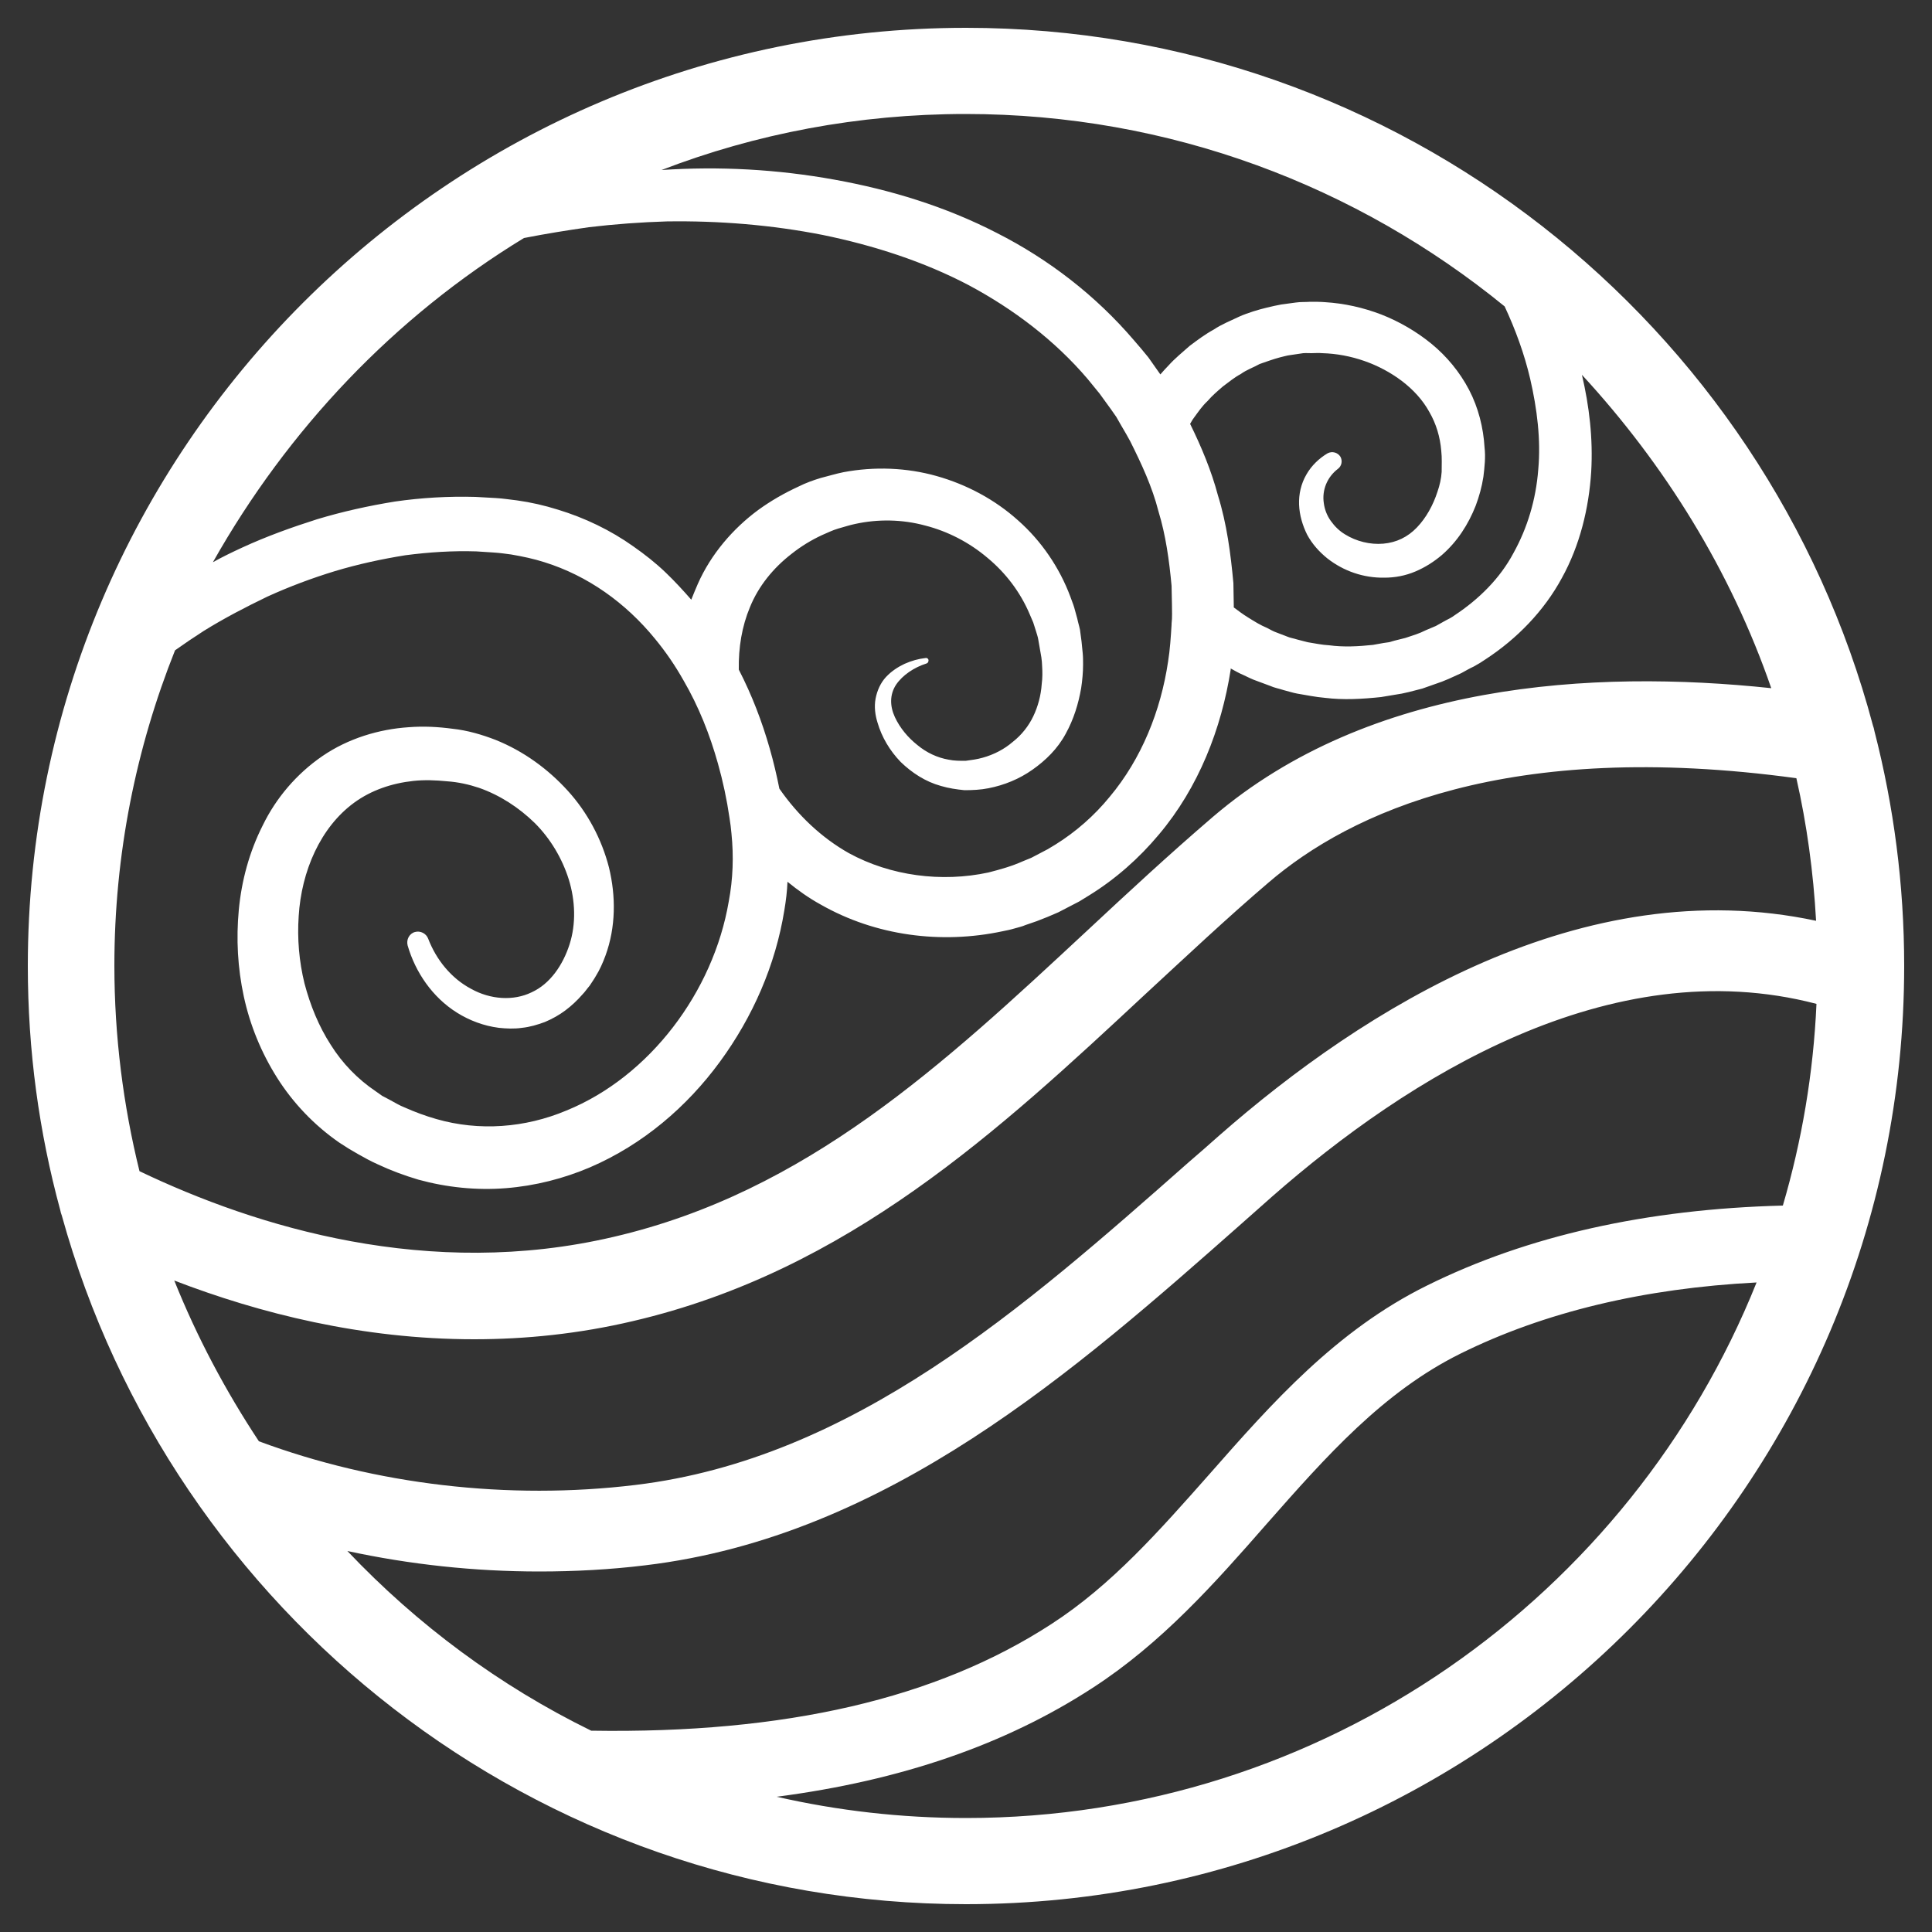 <?xml version="1.0" encoding="utf-8"?>
<!-- Generator: Adobe Illustrator 24.0.3, SVG Export Plug-In . SVG Version: 6.00 Build 0)  -->
<svg version="1.1" id="Water" xmlns="http://www.w3.org/2000/svg" xmlns:xlink="http://www.w3.org/1999/xlink" x="0px" y="0px"
	 viewBox="0 0 500 500" style="enable-background:new 0 0 500 500;" xml:space="preserve">
<rect x="0" y="0" width="500" height="500" fill="#333333" stroke="none"/>
<style type="text/css">
	.st0{fill:#FFFFFF;}
</style>
<path class="st0" d="M485.1,189.2c-0.1-0.5-0.2-1-0.4-1.5C457.1,83.9,362.3,7.2,250,7.2C116.1,7.2,7.2,116.1,7.2,250
	c0,21.9,2.9,43,8.4,63.2c0.1,0.5,0.2,0.9,0.4,1.4c28.4,102.6,122.5,178.2,234,178.2c133.9,0,242.8-108.9,242.8-242.8
	C492.8,229,490.1,208.6,485.1,189.2z M45.1,331.4c22.1,8.5,48.6,15.2,77.6,15.2c13.3,0,27.1-1.4,41.1-4.7
	c55.7-13,94.8-49.4,132.6-84.6c10.4-9.6,21-19.6,31.9-28.9c21.1-18.1,61.9-37.2,136.6-27c2.7,11.9,4.4,24.3,5.1,36.9
	c-60.4-12.9-117,22.7-154.5,55.6c-2.6,2.3-5.3,4.7-8,7c-42.7,37.7-86.8,76.6-143,83.4c-33,4-67.4-0.1-97.5-11.3
	C58.4,360,51,346.1,45.1,331.4z M458.4,178.1c-46.3-4.9-103.8-1.5-144.5,33.3c-11.2,9.6-22.1,19.7-32.6,29.5
	c-37.3,34.7-72.6,67.6-122.5,79.2c-47.8,11.2-92.4-2.5-122.7-17c-4.2-17-6.5-34.9-6.5-53.2c0-28.8,5.6-56.3,15.7-81.6
	c2.4-1.7,4.9-3.4,7.4-5c5.3-3.3,10.9-6.2,16.5-8.9c5.7-2.6,11.6-4.8,17.5-6.6c6-1.8,12-3.1,18.2-4.1c6.1-0.8,12.3-1.2,18.4-1
	l4.6,0.3c1.5,0.1,2.9,0.3,4.4,0.5c2.9,0.5,5.8,1.1,8.6,2c11.2,3.5,21,10.5,28.6,19.8c2.8,3.4,5.2,6.9,7.4,10.8
	c3.9,6.7,6.8,14,8.9,21.5c1.3,4.6,2.3,9.3,3,14.1c0.2,1.3,0.4,2.7,0.5,4c0.6,5.9,0.4,11.8-0.7,17.6c-2,11.7-7.1,23-14.4,32.5
	c-7.3,9.5-16.8,17.2-27.6,21.6c-10.7,4.5-22.6,5.4-33.7,2.2c-2.8-0.8-5.5-1.8-8.2-3c-1.3-0.5-2.6-1.3-3.9-2l-1.9-1l-1.7-1.2
	c-4.6-3.1-8.6-7.2-11.6-12c-3.1-4.8-5.3-10.2-6.8-15.9c-1.4-5.7-1.9-11.6-1.5-17.4c0.7-11.6,5.6-23,14.4-29.4
	c4.4-3.2,9.7-5,15.3-5.6c2.8-0.3,5.7-0.2,8.7,0.1c2.9,0.2,5.6,0.8,8.3,1.7c5.4,1.9,10.3,5.1,14.4,9.1c4.1,4.1,7.1,9.2,8.8,14.6
	c1.7,5.5,1.9,11.5,0.2,16.8c-1.7,5.3-5,10.2-9.8,12.4c-4.7,2.3-10.7,1.9-15.7-0.9c-5.1-2.7-9-7.5-11.1-13c-0.5-1.3-2-2.1-3.4-1.7
	c-1.5,0.4-2.3,2-1.9,3.5l0,0c2,6.9,6.4,13.4,12.8,17.4c3.2,2,6.9,3.4,10.8,3.9c1.9,0.2,4,0.3,6,0c2-0.2,4-0.8,5.9-1.5
	c1.9-0.8,3.7-1.8,5.3-3c1.6-1.2,3.1-2.6,4.4-4.1c0.7-0.7,1.2-1.5,1.9-2.3c0.5-0.8,1.1-1.6,1.6-2.5c1-1.6,1.8-3.4,2.5-5.3
	c2.7-7.4,2.7-15.4,0.9-22.8c-1.9-7.4-5.6-14.3-10.7-19.9s-11.4-10.2-18.6-13.1c-3.6-1.4-7.4-2.5-11.2-2.9c-3.7-0.5-7.5-0.7-11.3-0.4
	c-7.7,0.5-15.7,2.9-22.4,7.5c-6.7,4.6-12,10.9-15.4,17.9c-3.5,6.9-5.5,14.4-6.2,21.9c-0.7,7.5-0.3,15,1.3,22.4
	c1.6,7.4,4.5,14.5,8.6,21c4.1,6.5,9.6,12.3,16.1,16.8l2.5,1.6l2.4,1.4c1.6,0.9,3.2,1.8,5,2.6c3.4,1.6,6.9,2.9,10.6,4
	c7.3,2,15,2.8,22.6,2.2c7.6-0.6,15-2.5,21.8-5.4c13.7-5.9,25.1-15.7,33.6-27.3c8.5-11.6,14.4-25,16.7-39.3c0.4-2.4,0.7-4.8,0.8-7.3
	c2.7,2.2,5.5,4.2,8.6,5.9c14.2,8.1,31.2,10.3,47.1,6.9c1-0.2,2-0.4,3-0.7c1-0.3,2-0.5,2.9-0.9l2.9-1l2.8-1.1
	c0.9-0.4,1.9-0.8,2.8-1.2l2.7-1.4c0.9-0.5,1.8-0.9,2.7-1.4l2.6-1.6c6.8-4.2,12.9-9.6,18-15.7c10.3-12.2,16.2-27.4,18.6-42.7
	c0-0.1,0-0.2,0-0.3c1.1,0.6,2.1,1.2,3.3,1.7c1.1,0.5,2.2,1.1,3.4,1.5l3.5,1.3c1.1,0.5,2.3,0.7,3.5,1.1c1.2,0.3,2.4,0.7,3.5,0.9
	c2.4,0.4,4.8,0.9,7.2,1.1c4.8,0.6,9.7,0.3,14.5-0.2l3.6-0.6c0.6-0.1,1.2-0.2,1.8-0.3l1.8-0.4l3.5-0.9l3.4-1.2l1.7-0.6l1.7-0.7
	l3.3-1.5c1.1-0.6,2.1-1.2,3.2-1.7c1.1-0.6,2.1-1.2,3.1-1.9c8.1-5.3,15.1-12.5,19.7-21c4.7-8.5,7-18.1,7.6-27.5
	c0.5-8.6-0.5-17-2.4-25.1C430.8,120.2,447.9,147.7,458.4,178.1z M389.4,79.3c2.8,6,5.1,12.3,6.6,18.7c1.8,7.8,2.8,15.8,2.1,23.5
	c-0.6,7.8-2.8,15.1-6.4,21.6c-3.5,6.6-9,12-15.2,16.1c-0.8,0.6-1.6,1-2.4,1.4l-2.5,1.4l-2.6,1.1l-1.3,0.6l-1.3,0.5l-2.7,0.9
	l-2.8,0.7l-1.4,0.4c-0.5,0.1-0.9,0.1-1.4,0.2l-2.8,0.5c-3.8,0.4-7.6,0.6-11.3,0.1c-1.9-0.1-3.7-0.5-5.6-0.8
	c-0.9-0.2-1.8-0.5-2.7-0.7c-0.9-0.3-1.8-0.4-2.7-0.8l-2.6-1c-0.9-0.3-1.7-0.8-2.5-1.2c-1.7-0.7-3.3-1.7-4.9-2.7
	c-1.3-0.8-2.5-1.7-3.7-2.6v0c0-0.2,0-0.3,0-0.5l-0.1-5.8c-0.7-7.6-1.7-15.3-4-22.7c-1.7-6.4-4.3-12.6-7.2-18.5
	c0.3-0.5,0.6-1.1,1-1.6c1.1-1.5,2.1-3,3.5-4.3c1.2-1.4,2.6-2.6,4-3.8c1.5-1.1,2.9-2.3,4.6-3.2c1.5-1.1,3.3-1.7,4.9-2.6l2.6-0.9
	c0.9-0.3,1.8-0.6,2.6-0.8c0.9-0.2,1.8-0.5,2.7-0.6l2.7-0.4c0.9-0.2,1.8-0.1,2.8-0.1c0.9,0,1.8-0.1,2.8,0c7.4,0.2,14.8,2.8,20.6,7.2
	c2.9,2.2,5.4,4.9,7.1,8c1.8,3.1,2.8,6.5,3.1,10.1c0.2,1.8,0.1,3.6,0.1,5.4c-0.1,1.7-0.5,3.5-1.1,5.2c-1.1,3.4-2.9,6.7-5.3,9.2
	c-2.4,2.5-5.3,3.9-8.7,4.2c-3.4,0.3-7-0.6-9.9-2.4c-1.5-0.9-2.7-2.1-3.7-3.5c-1-1.4-1.6-3-1.8-4.6c-0.5-3.3,0.8-6.7,3.7-8.9l0,0
	c0.9-0.7,1.2-2,0.6-3.1c-0.7-1.1-2.1-1.5-3.3-0.9c-2.2,1.3-4.2,3.2-5.5,5.5c-1.4,2.4-2,5.1-1.9,7.8c0.1,2.7,0.9,5.4,2.1,7.8
	c1.3,2.4,3.1,4.4,5.2,6.1c4.2,3.3,9.4,5.1,14.8,5c2.7,0,5.4-0.5,8-1.6c2.6-1.1,4.9-2.6,6.9-4.3c4-3.5,6.8-7.9,8.7-12.7
	c0.9-2.4,1.6-4.9,2-7.5c0.3-2.5,0.6-5.1,0.3-7.6c-0.3-5.1-1.6-10.3-4-14.9s-5.8-8.7-9.7-11.9c-3.9-3.2-8.4-5.8-13-7.6
	c-4.7-1.8-9.6-2.9-14.6-3.2c-1.2-0.1-2.5-0.1-3.8-0.1c-1.3,0.1-2.5,0-3.8,0.2l-3.7,0.5c-1.2,0.2-2.4,0.5-3.7,0.8
	c-1.2,0.3-2.4,0.6-3.6,1c-1.2,0.4-2.4,0.8-3.5,1.3c-2.3,1.1-4.6,2-6.7,3.4c-2.2,1.2-4.2,2.7-6.2,4.2c-1.9,1.7-3.8,3.2-5.5,5.1
	c-0.7,0.7-1.4,1.5-2.1,2.3l-3.1-4.4c-1.2-1.5-2.4-2.9-3.7-4.4c-9.9-11.6-22.1-21-35.5-27.8c-13.4-6.9-27.6-11.2-42-13.8
	c-14.9-2.7-29.9-3.5-44.8-2.5c24.4-9.4,51-14.5,78.7-14.5C302.8,29.5,351.3,48.2,389.4,79.3z M135.6,61.6c5.6-1.1,11.2-2,16.8-2.8
	c6.7-0.8,13.5-1.3,20.2-1.5c13.5-0.2,27.1,0.9,40.3,3.5c13.2,2.7,26.2,6.9,37.8,13c11.6,6.2,22.3,14.3,30.8,24.3l3.1,3.8l2.9,4
	l1.4,2l1.2,2.1l1.4,2.4l1,1.8c2.9,5.8,5.7,11.8,7.3,18.1c1.9,6.2,2.8,12.8,3.4,19.3l0.1,4.9c0,1.6,0.1,3.3-0.1,4.9
	c0,0.1,0,0.2,0,0.3c-0.2,3.2-0.4,6.4-0.9,9.5c-1.9,12.8-6.9,25.2-15.1,35c-4,4.9-8.8,9.1-14.1,12.4l-2,1.2c-0.7,0.4-1.4,0.7-2.1,1.1
	l-2.1,1.1l-2.2,0.9c-2.9,1.3-5.8,2.1-8.9,2.9c-12.1,2.6-25.3,0.9-36.1-5c-7.1-4-13.2-9.8-18-16.7c-0.7-3.5-1.5-6.9-2.5-10.4
	c-2-7-4.6-13.8-8-20.4c-0.1-5.7,0.8-11.2,2.9-16.2c2.2-5.4,6-10.1,10.8-13.8c2.4-1.9,5-3.5,7.8-4.8c1.4-0.6,2.8-1.3,4.2-1.7
	c1.5-0.4,2.9-0.9,4.4-1.2c5.9-1.3,12.2-1.2,18.1,0.4c5.9,1.5,11.5,4.4,16.2,8.4c4.7,3.9,8.5,8.9,10.9,14.6c0.3,0.7,0.6,1.4,0.9,2.1
	l0.7,2.2c0.2,0.7,0.5,1.5,0.6,2.2l0.4,2.3l0.4,2.3c0.1,0.8,0.2,1.6,0.2,2.3c0.1,1.5,0.1,3.1-0.1,4.6c-0.2,3-1,5.9-2.2,8.4
	c-1.2,2.5-3,4.8-5.3,6.6c-2.2,1.9-4.9,3.3-7.8,4.1c-1.4,0.4-2.9,0.6-4.4,0.8c-1.5,0-3,0-4.4-0.3c-2.9-0.5-5.7-1.8-8.1-3.8
	c-2.4-1.9-4.5-4.4-5.8-7.2c-1.3-2.8-1.4-5.8,0.3-8.4c1.7-2.5,4.7-4.5,7.9-5.5c0.3-0.1,0.5-0.4,0.5-0.8c0-0.4-0.4-0.7-0.8-0.6
	c-1.8,0.2-3.6,0.7-5.4,1.5c-1.7,0.8-3.4,1.9-4.8,3.4c-1.4,1.5-2.3,3.5-2.7,5.6c-0.4,2.1-0.1,4.3,0.5,6.2c1.1,3.8,3.2,7.3,6,10.2
	c2.9,2.8,6.4,5.1,10.4,6.2c2,0.6,4.1,0.9,6.1,1.1c2.1,0,4.2-0.1,6.2-0.5c4.1-0.8,8-2.4,11.4-4.8c3.4-2.4,6.5-5.4,8.6-9.3
	c2.1-3.8,3.3-7.8,4-11.8c0.3-2,0.5-4.1,0.5-6.1c0-1,0-2-0.1-3l-0.3-3l-0.4-3c-0.2-1-0.5-1.9-0.7-2.9l-0.8-2.9c-0.3-1-0.7-1.9-1-2.8
	c-2.8-7.5-7.5-14.4-13.5-19.7c-6-5.4-13.3-9.3-21.1-11.5c-7.8-2.2-16.1-2.5-24.1-1c-2,0.4-3.9,1-5.9,1.5c-2,0.6-3.9,1.3-5.7,2.2
	c-3.7,1.7-7.2,3.7-10.5,6.1c-6.5,4.8-12.2,11.4-15.6,19.1c-0.6,1.4-1.2,2.8-1.7,4.1c-2.1-2.4-4.3-4.8-6.6-7
	c-2.6-2.5-5.4-4.7-8.4-6.8c-5.9-4.2-12.6-7.4-19.5-9.5c-3.5-1.1-7-1.9-10.6-2.4c-1.8-0.2-3.6-0.5-5.4-0.6l-5.3-0.3
	c-7-0.2-14,0.2-20.9,1.2c-6.8,1.1-13.6,2.6-20.2,4.6c-6.6,2.1-13,4.4-19.3,7.3c-2.6,1.2-5.1,2.4-7.6,3.8
	C74.5,111.1,102.1,82,135.6,61.6z M89.9,401.4c16.2,3.5,32.9,5.3,49.7,5.3c9.2,0,18.4-0.5,27.4-1.6c62.7-7.5,111.4-50.5,154.4-88.5
	c2.6-2.3,5.3-4.7,7.9-7c34.8-30.5,87.3-63.8,140.8-49.8c-0.8,18-3.8,35.5-8.7,52.2c-35.2,0.9-66.1,7.8-92.1,20.7
	c-23.5,11.6-40.2,30.5-56.2,48.7c-13.1,14.8-25.4,28.8-41,38.9c-29.7,19.3-68.8,28.4-119.1,27.6C129.3,436.3,108,420.5,89.9,401.4z
	 M250,470.5c-16.8,0-33.2-1.9-49-5.5c32.2-4.2,59.2-13.5,81.8-28.2c17.9-11.6,31.7-27.2,45-42.4c15.5-17.6,30.2-34.2,50.2-44.1
	c21.6-10.7,47.4-16.9,76.6-18.4C422.1,413,342.6,470.5,250,470.5z"/>
</svg>
